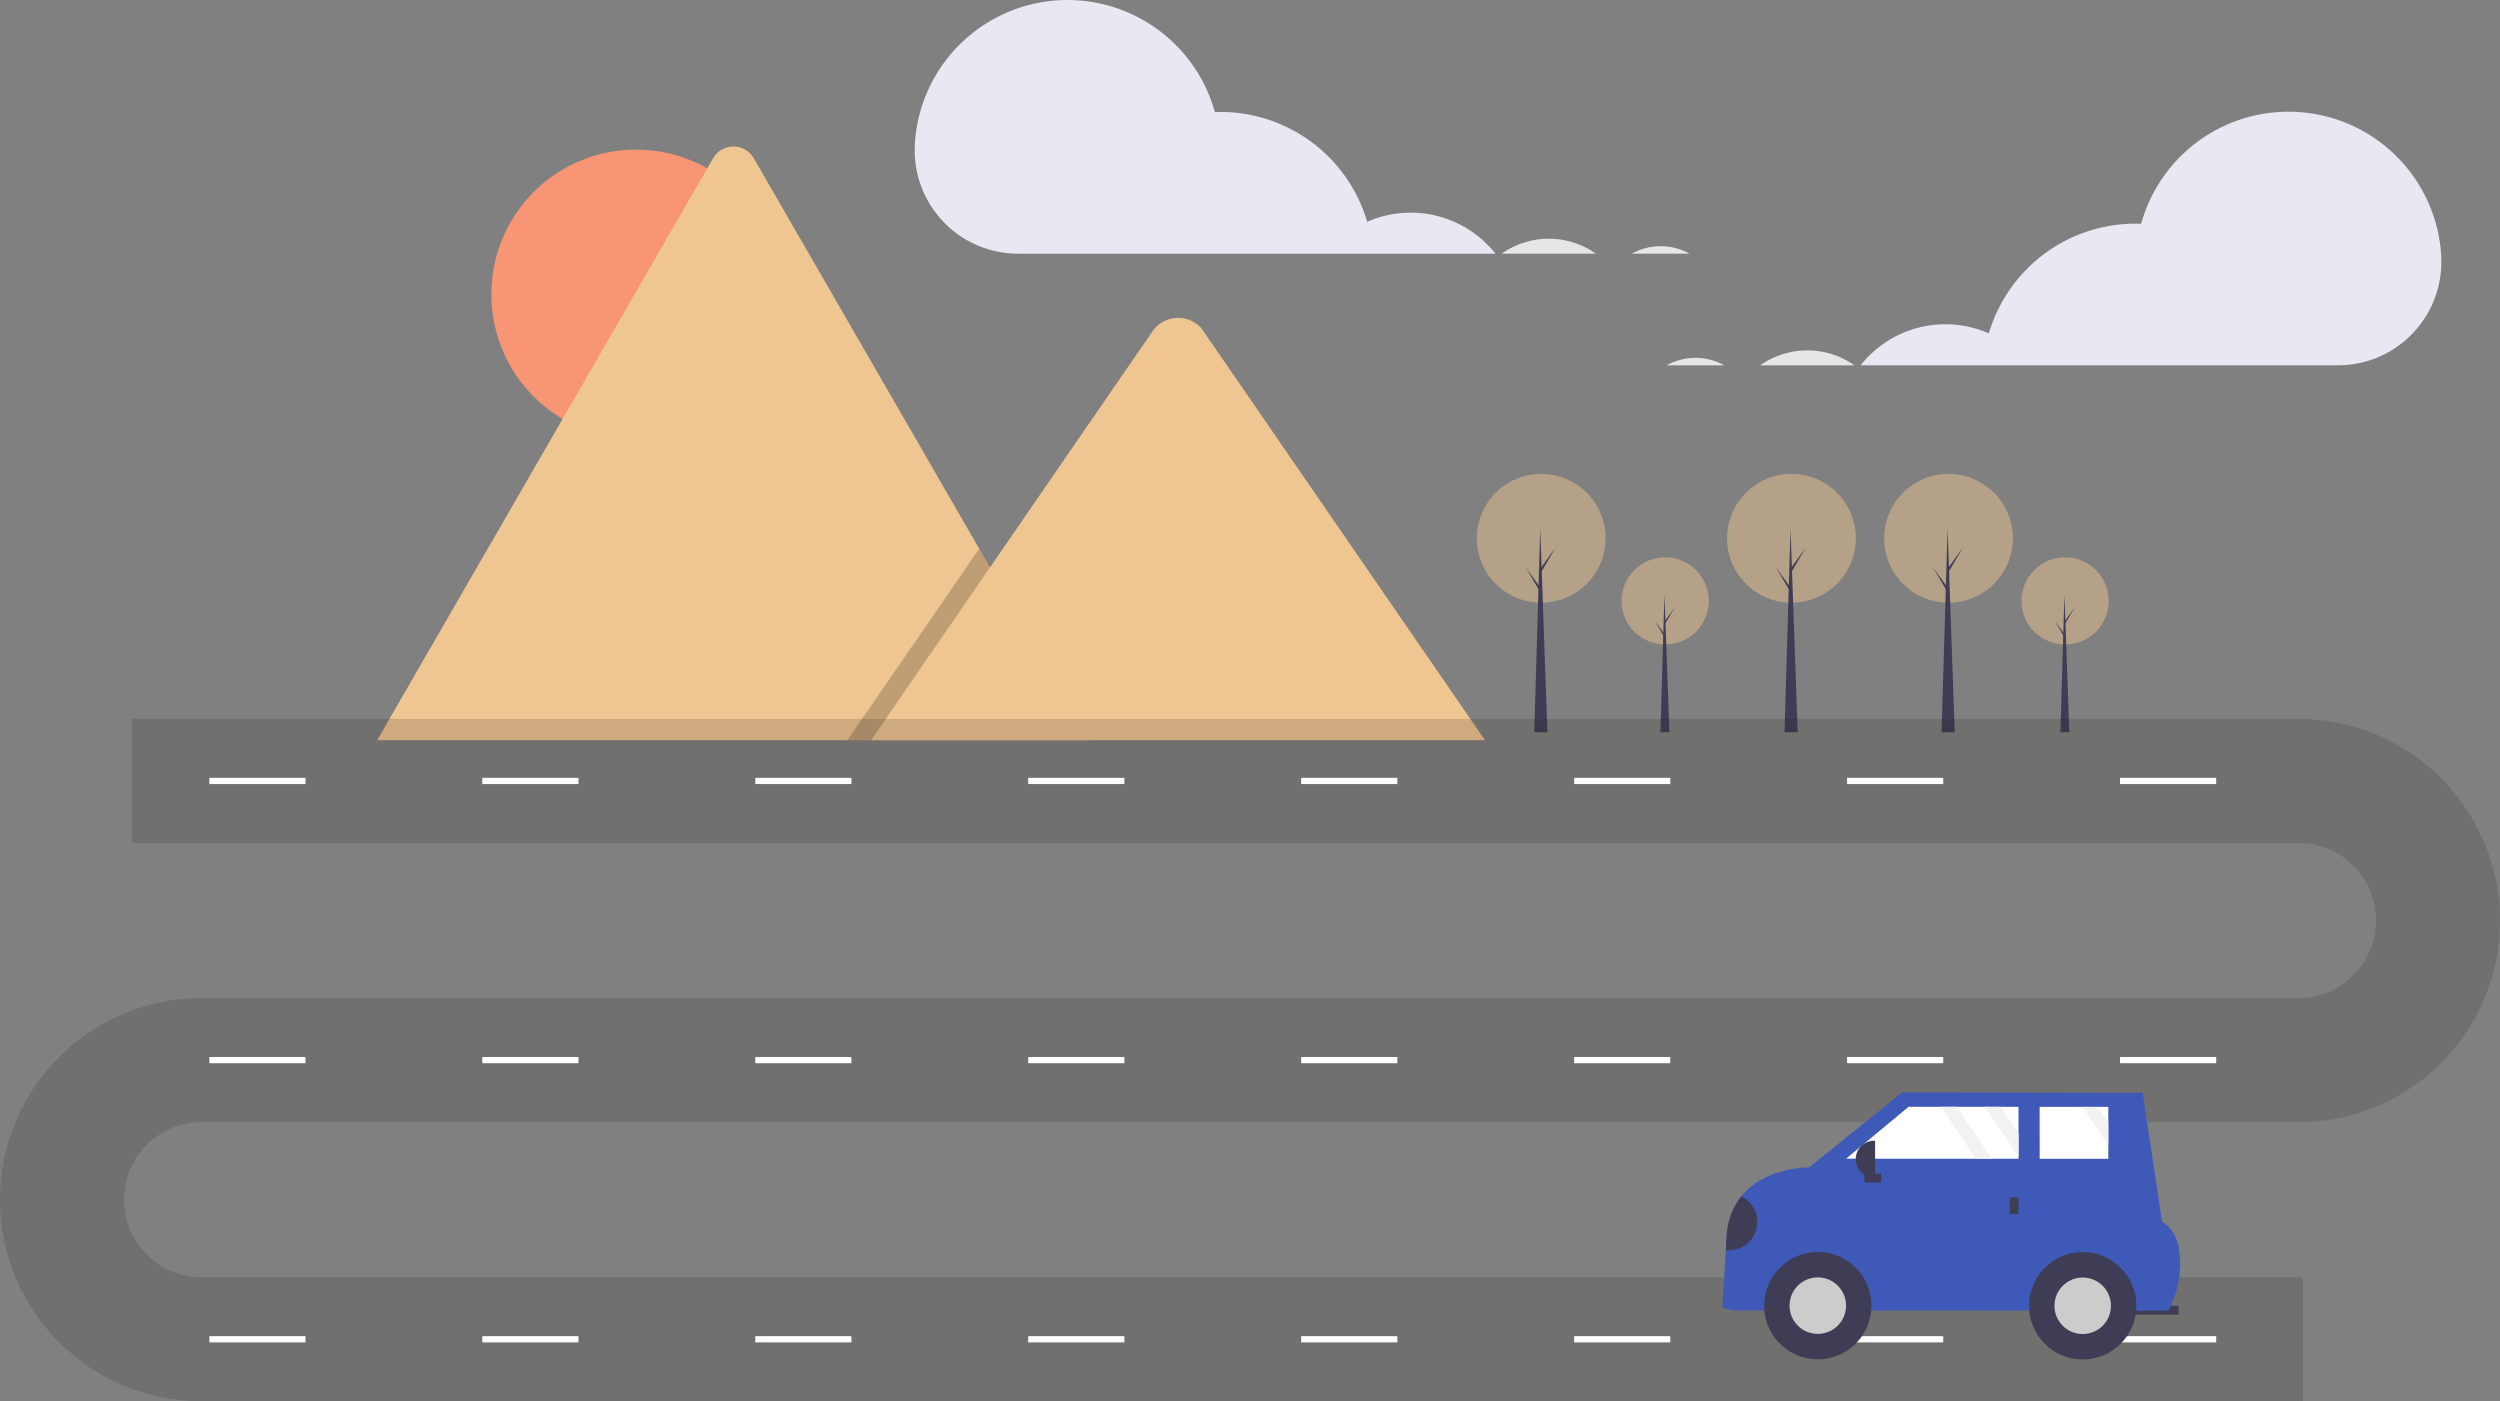 <svg xmlns="http://www.w3.org/2000/svg" width="248.471" height="139.274" viewBox="0 0 248.471 139.274"><rect x="0" y="0" width="248.471" height="139.274" fill="#808080" stroke="none"/><defs><style>.a{fill:#f79574;}.b,.d{fill:#efc692;}.c{opacity:0.2;}.d{opacity:0.47;}.e{fill:#3f3d56;}.f{fill:#31211f;opacity:0.17;}.g{fill:#fff;}.h{fill:none;}.i{fill:#e6e6e6;}.j{fill:#e7e8f2;}.k{fill:#3f59b8;}.l{fill:#ccc;}.m{fill:#f2f2f2;}</style></defs><g transform="translate(-9.25 0.005)"><circle class="a" cx="14.38" cy="14.38" r="14.38" transform="translate(58.084 14.864)"/><path class="b" d="M369.259,314.594H298.713a1.44,1.44,0,0,1-.264-.021l33.365-57.793a2.336,2.336,0,0,1,4.067,0l22.392,38.784,1.073,1.856Z" transform="translate(-251.7 -241.034)"/><path class="c" d="M330.644,211.532H306.558l11.824-17.175.851-1.237.426-.618,1.073,1.856Z" transform="translate(-213.085 -137.973)"/><path class="b" d="M532.691,357.687H471.675L483.5,340.512l.851-1.237,15.407-22.382a3.118,3.118,0,0,1,4.628-.277,2.79,2.79,0,0,1,.222.277Z" transform="translate(-375.853 -284.128)"/><circle class="d" cx="4.333" cy="4.333" r="4.333" transform="translate(170.416 55.385)"/><path class="e" d="M592.693,222.221H591.8l.4-13.7Z" transform="translate(-417.525 -149.45)"/><path class="e" d="M593.212,214.349l.953-1.318-.966,1.645-.1-.183Z" transform="translate(-418.45 -152.686)"/><path class="e" d="M590.73,219.049l-.953-1.318.966,1.644.1-.183Z" transform="translate(-416.072 -156.055)"/><circle class="d" cx="4.333" cy="4.333" r="4.333" transform="translate(210.166 55.385)"/><path class="e" d="M733.009,222.221h-.888l.4-13.7Z" transform="translate(-518.092 -149.45)"/><path class="e" d="M733.529,214.349l.953-1.318-.966,1.645-.1-.183Z" transform="translate(-519.016 -152.686)"/><path class="e" d="M731.047,219.049l-.953-1.318.966,1.644.1-.183Z" transform="translate(-516.639 -156.055)"/><circle class="d" cx="6.4" cy="6.4" r="6.4" transform="translate(180.902 47.094)"/><path class="e" d="M636.636,205.685h-1.311l.6-20.241Z" transform="translate(-448.717 -132.914)"/><path class="e" d="M637.4,194.06l1.407-1.947-1.426,2.429-.154-.27Z" transform="translate(-450.082 -137.694)"/><path class="e" d="M633.738,201l-1.407-1.947,1.426,2.429.154-.27Z" transform="translate(-446.571 -142.669)"/><circle class="d" cx="6.4" cy="6.4" r="6.4" transform="translate(196.509 47.094)"/><path class="e" d="M691.73,205.685h-1.311l.6-20.241Z" transform="translate(-488.203 -132.914)"/><path class="e" d="M692.5,194.06l1.407-1.947-1.427,2.429-.154-.27Z" transform="translate(-489.569 -137.694)"/><path class="e" d="M688.831,201l-1.407-1.947,1.427,2.429.154-.27Z" transform="translate(-486.057 -142.669)"/><circle class="d" cx="6.4" cy="6.4" r="6.4" transform="translate(156.028 47.094)"/><path class="e" d="M548.83,205.685h-1.311l.6-20.241Z" transform="translate(-385.785 -132.914)"/><path class="e" d="M549.6,194.06l1.407-1.947-1.426,2.429-.154-.27Z" transform="translate(-387.151 -137.694)"/><path class="e" d="M545.932,201l-1.407-1.947,1.427,2.429.154-.27Z" transform="translate(-383.639 -142.669)"/><path class="f" d="M394.969,524.229H186.112a20.038,20.038,0,1,1,0-40.076h208.4a7.707,7.707,0,0,0,0-15.414H179.176V456.409H394.507a20.038,20.038,0,0,1,0,40.076h-208.4a7.707,7.707,0,1,0,0,15.414H394.969Z" transform="translate(-156.824 -384.961)"/><rect class="g" width="9.557" height="0.617" transform="translate(30.058 77.305)"/><rect class="g" width="9.557" height="0.617" transform="translate(57.187 77.305)"/><rect class="g" width="9.557" height="0.617" transform="translate(84.315 77.305)"/><rect class="g" width="9.557" height="0.617" transform="translate(111.443 77.305)"/><rect class="g" width="9.557" height="0.617" transform="translate(138.572 77.305)"/><rect class="g" width="9.557" height="0.617" transform="translate(165.7 77.305)"/><rect class="g" width="9.557" height="0.617" transform="translate(192.828 77.305)"/><rect class="g" width="9.557" height="0.617" transform="translate(219.957 77.305)"/><rect class="g" width="9.557" height="0.617" transform="translate(30.058 105.05)"/><rect class="g" width="9.557" height="0.617" transform="translate(57.187 105.05)"/><rect class="g" width="9.557" height="0.617" transform="translate(84.315 105.05)"/><rect class="g" width="9.557" height="0.617" transform="translate(111.443 105.05)"/><rect class="g" width="9.557" height="0.617" transform="translate(138.572 105.05)"/><rect class="g" width="9.557" height="0.617" transform="translate(165.7 105.05)"/><rect class="g" width="9.557" height="0.617" transform="translate(192.828 105.05)"/><rect class="g" width="9.557" height="0.617" transform="translate(219.957 105.05)"/><rect class="g" width="9.557" height="0.617" transform="translate(30.058 132.795)"/><rect class="g" width="9.557" height="0.617" transform="translate(57.187 132.795)"/><rect class="g" width="9.557" height="0.617" transform="translate(84.315 132.795)"/><rect class="g" width="9.557" height="0.617" transform="translate(111.443 132.795)"/><rect class="g" width="9.557" height="0.617" transform="translate(138.572 132.795)"/><rect class="g" width="9.557" height="0.617" transform="translate(165.7 132.795)"/><rect class="g" width="9.557" height="0.617" transform="translate(192.828 132.795)"/><rect class="g" width="9.557" height="0.617" transform="translate(219.957 132.795)"/><path class="h" d="M727.677,294.791a8.212,8.212,0,0,0-1.712-1.616h3.576A5.982,5.982,0,0,0,727.677,294.791Z" transform="translate(-558.106 -267.969)"/><path class="h" d="M690.743,293.176h.616c-.132.093-.265.186-.392.286C690.9,293.365,690.818,293.271,690.743,293.176Z" transform="translate(-532.862 -267.97)"/><path class="i" d="M741.451,290.559a5.9,5.9,0,0,1,2.87.741h-5.732A5.876,5.876,0,0,1,741.451,290.559Z" transform="translate(-567.154 -266.094)"/><path class="i" d="M697.6,287.941a8.109,8.109,0,0,1,4.684,1.483h-9.361A8.107,8.107,0,0,1,697.6,287.941Z" transform="translate(-534.421 -264.218)"/><path class="j" d="M486.992,218.521a15.2,15.2,0,0,1,29.823-3.2c.184-.007.368-.014.554-.014a15.2,15.2,0,0,1,14.583,10.915,10.742,10.742,0,0,1,12.747,3.173H497.286a10.281,10.281,0,0,1-10.3-10.645Q486.986,218.634,486.992,218.521Z" transform="translate(-386.819 -204.184)"/><path class="h" d="M772.872,333.967a8.211,8.211,0,0,1,1.712-1.616h-3.576A5.981,5.981,0,0,1,772.872,333.967Z" transform="translate(-590.389 -296.047)"/><path class="h" d="M817.294,332.352h-.617c.133.093.265.186.392.286C817.142,332.541,817.219,332.447,817.294,332.352Z" transform="translate(-623.121 -296.048)"/><path class="i" d="M753.645,329.734a5.9,5.9,0,0,0-2.869.741h5.732a5.876,5.876,0,0,0-2.862-.741Z" transform="translate(-575.888 -294.171)"/><path class="i" d="M788.316,327.117a8.109,8.109,0,0,0-4.684,1.483h9.361A8.107,8.107,0,0,0,788.316,327.117Z" transform="translate(-599.437 -292.296)"/><path class="j" d="M876.561,257.7a15.2,15.2,0,0,0-29.823-3.2c-.184-.007-.368-.014-.554-.014A15.2,15.2,0,0,0,831.6,265.393a10.742,10.742,0,0,0-12.747,3.173h47.414a10.281,10.281,0,0,0,10.3-10.645Q876.567,257.81,876.561,257.7Z" transform="translate(-624.681 -232.263)"/><rect class="e" width="5.511" height="0.875" transform="matrix(-1, -0.001, 0.001, -1, 225.78, 130.655)"/><path class="k" d="M770.332,608.846l1.137.263,43.211.023.388-.905a9.138,9.138,0,0,0,.672-4.941,3.844,3.844,0,0,0-1.712-3.032l-1.918-12.772-23.906-.043-9.249,7.46s-4.363-.078-6.733,2.872a6.926,6.926,0,0,0-1.449,3.815l-.094,1.535Z" transform="translate(-589.904 -478.872)"/><circle class="e" cx="5.336" cy="5.336" r="5.336" transform="translate(184.582 124.425)"/><circle class="l" cx="2.808" cy="2.808" r="2.808" transform="translate(187.11 126.952)"/><circle class="e" cx="5.336" cy="5.336" r="5.336" transform="translate(210.911 124.439)"/><circle class="l" cx="2.808" cy="2.808" r="2.808" transform="translate(213.439 126.966)"/><path class="g" d="M656.92,393.46l12.907.005H671.4l2.66,0v-.194l0-2.339,0-2.627H672.3l-1.576,0-2.791,0h-1.576l-3.222,0Z" transform="translate(-464.194 -278.305)"/><path class="g" d="M724.849,393.489l6.822,0,0-1.339v-2.339l0-1.482h-1l-1.576,0-4.249,0Z" transform="translate(-512.88 -278.325)"/><rect class="e" width="0.875" height="1.662" transform="matrix(-1, -0.001, 0.001, -1, 209.866, 120.675)"/><rect class="e" width="0.875" height="1.662" transform="matrix(-0.001, 1, -1, -0.001, 196.224, 116.644)"/><path class="e" d="M0,0H.1A1.828,1.828,0,0,1,1.924,1.828h0A1.828,1.828,0,0,1,.1,3.656H0Z" transform="matrix(-1, -0.001, 0.001, -1, 195.61, 117.029)"/><path class="e" d="M771.559,629.262a2.826,2.826,0,0,0,1.542-5.35,6.926,6.926,0,0,0-1.449,3.815Z" transform="translate(-590.784 -505.013)"/><path class="m" d="M705.639,388.316l3.342,4.968,0-2.339-1.768-2.627Z" transform="translate(-499.112 -278.315)"/><path class="m" d="M739.854,388.335l2.573,3.824v-2.339l-1-1.482Z" transform="translate(-523.634 -278.329)"/><path class="m" d="M690.225,388.309l3.473,5.162h1.576l-3.472-5.162Z" transform="translate(-488.064 -278.31)"/></g></svg>